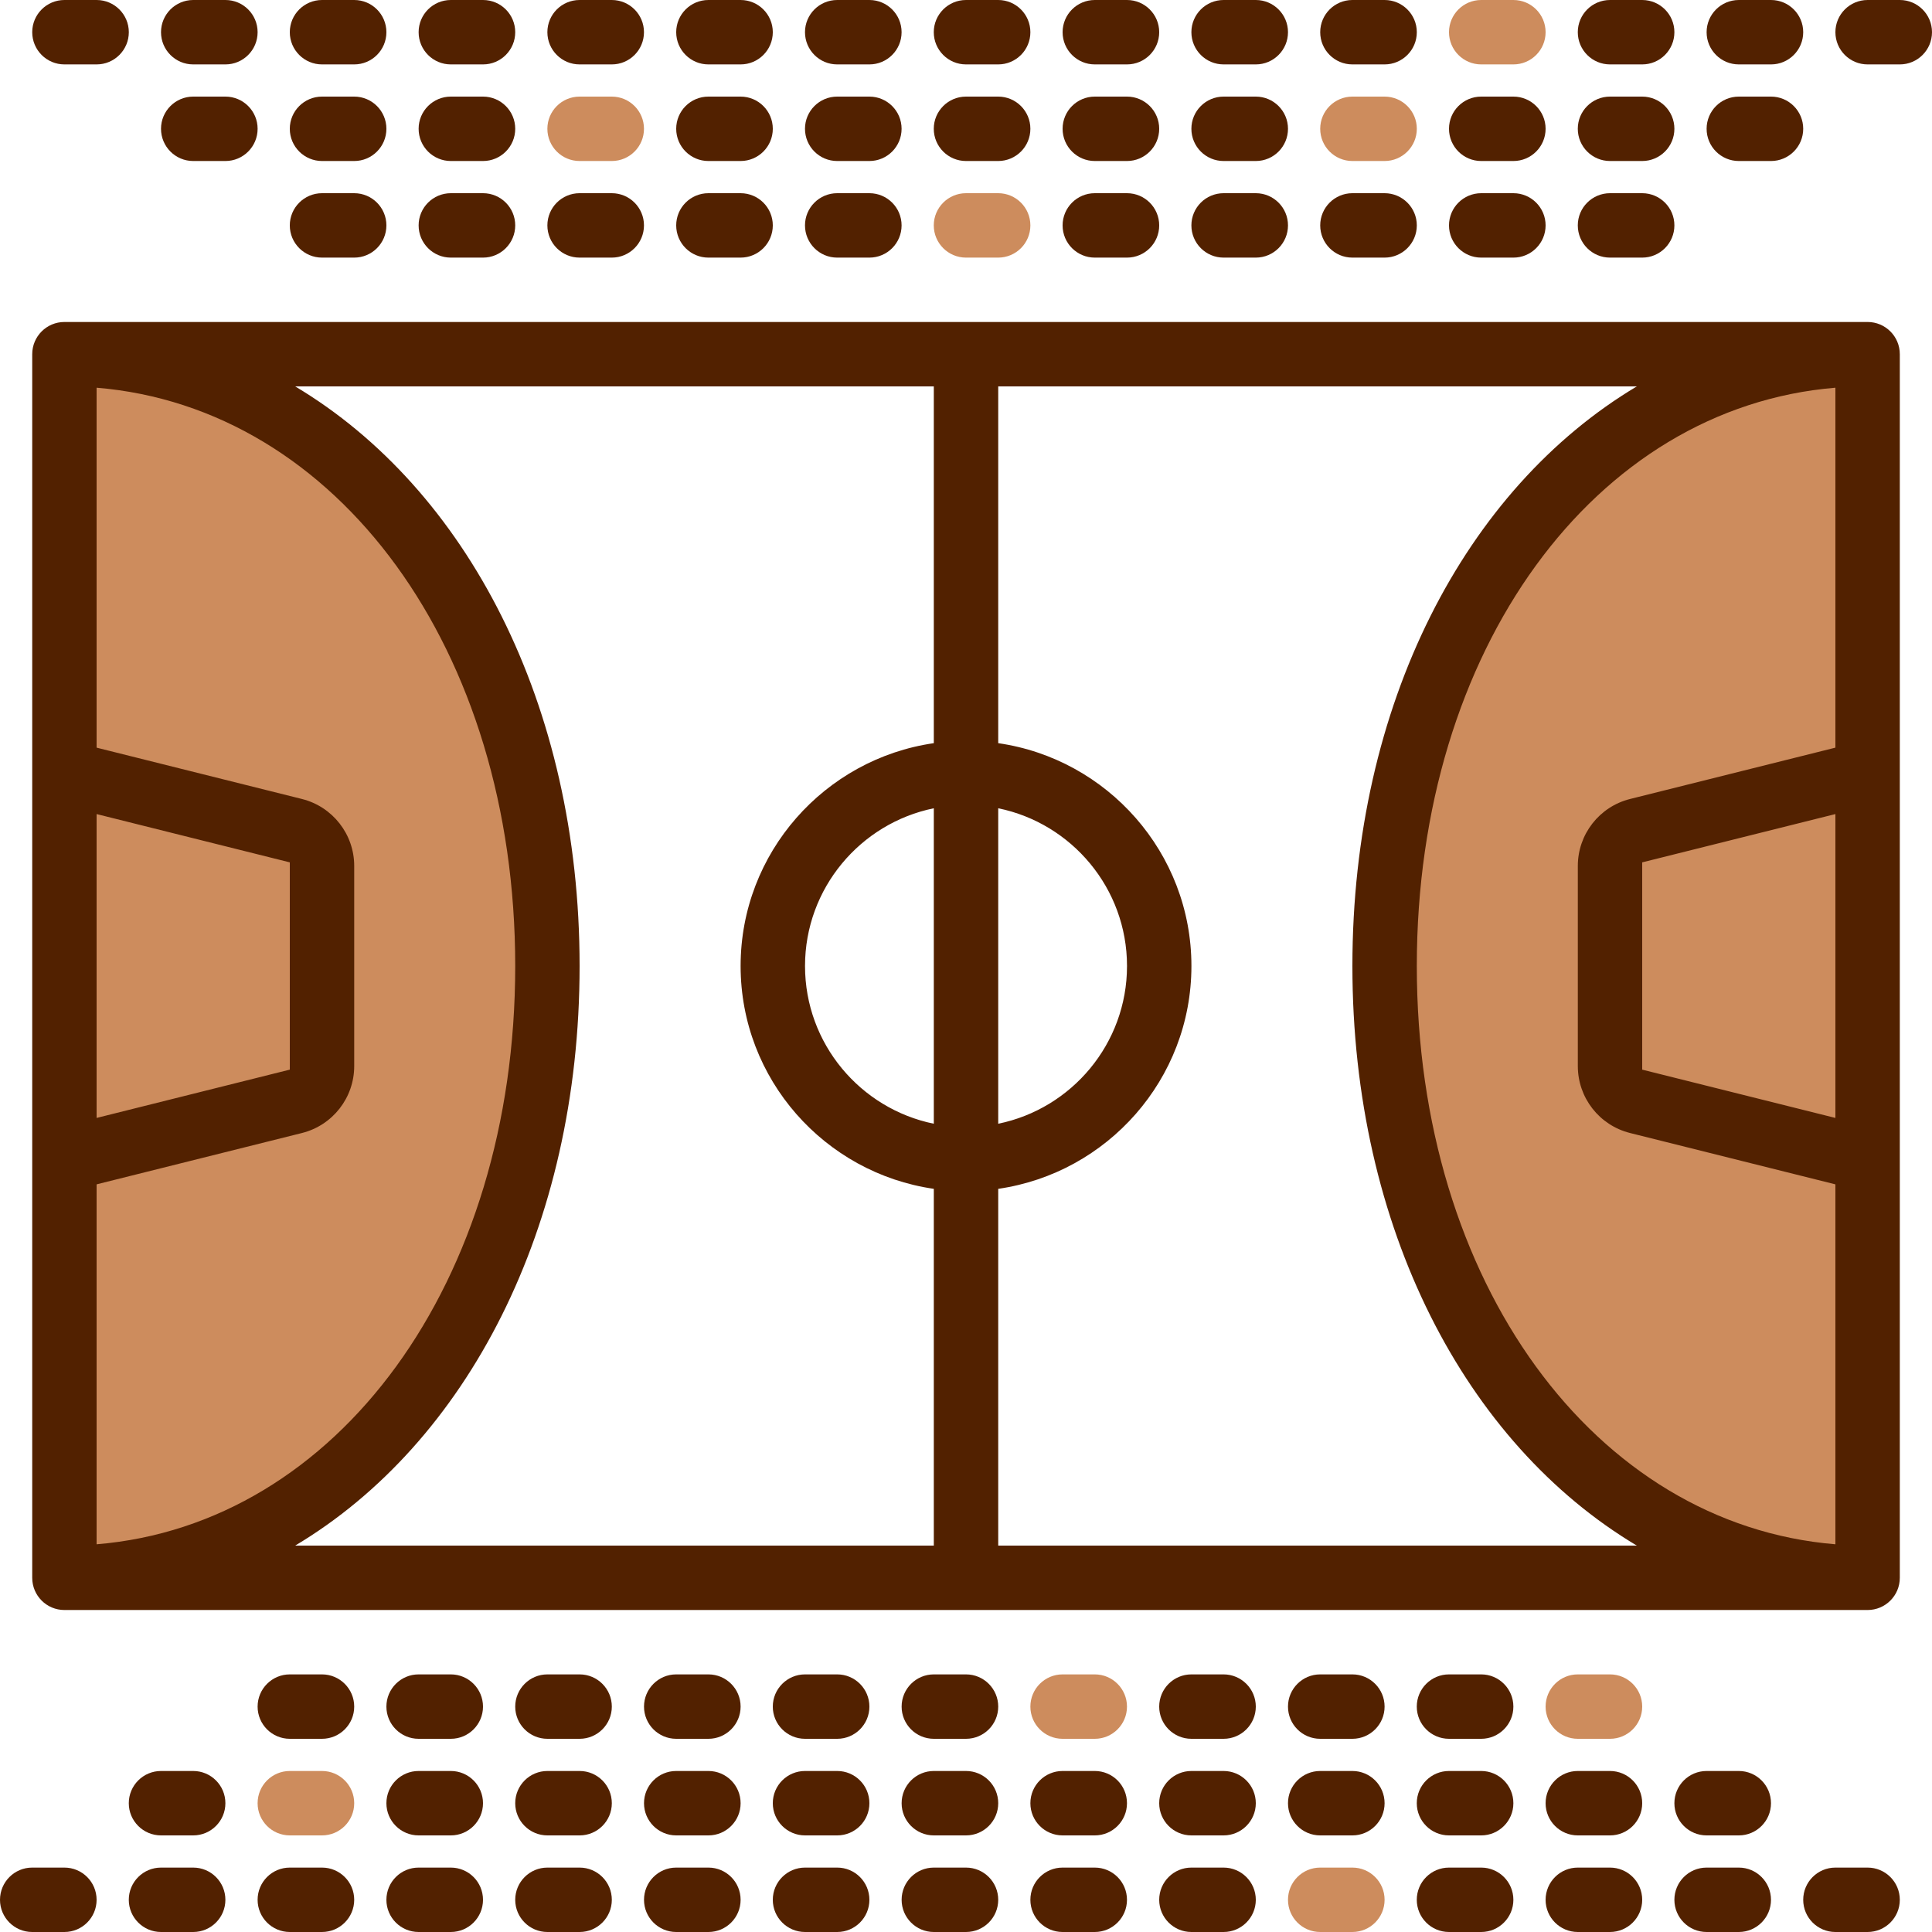 <svg width="56" height="56" viewBox="0 0 56 56" fill="none" xmlns="http://www.w3.org/2000/svg">
<path d="M5.5 11L1.5 10V45.5H4.5L9.5 43.5L14.5 36L16.5 25.5L14 20L11.5 14L5.5 11Z" fill="#CD8C5D"/>
<path d="M51 11L55 10V45.5H52L47 43.5L42 36L40 25.5L42.5 20L45 14L51 11Z" fill="#CD8C5D"/>
<path d="M1.867 9.333V9.333C1.351 9.333 0.934 9.751 0.934 10.267V21.204V34.796V45.733C0.934 46.249 1.351 46.667 1.867 46.667V46.667H54.134V46.667C54.649 46.667 55.067 46.249 55.067 45.733V34.796V21.204V10.267C55.067 9.751 54.649 9.333 54.134 9.333V9.333H1.867ZM28.934 23.428C31.061 23.862 32.667 25.746 32.667 28C32.667 30.254 31.061 32.138 28.934 32.572V23.428ZM2.8 23.596L8.4 24.996V31.004L2.8 32.404V23.596ZM2.8 34.329L8.752 32.841C9.642 32.618 10.267 31.819 10.267 30.901V25.099C10.267 24.182 9.642 23.382 8.752 23.159L2.8 21.671V11.238C9.781 11.814 14.934 18.827 14.934 28C14.934 37.173 9.781 44.186 2.8 44.762V34.329ZM27.067 32.572C24.94 32.138 23.334 30.254 23.334 28C23.334 25.746 24.94 23.862 27.067 23.428V32.572ZM27.067 21.541C23.906 21.997 21.467 24.716 21.467 28C21.467 31.284 23.906 34.003 27.067 34.459V44.8H8.556C13.522 41.836 16.8 35.594 16.8 28C16.8 20.406 13.522 14.164 8.556 11.2H27.067V21.541ZM28.934 44.8V34.459C32.095 34.003 34.534 31.284 34.534 28C34.534 24.716 32.095 21.997 28.934 21.541V11.2H47.444C42.478 14.164 39.2 20.406 39.2 28C39.2 35.594 42.478 41.836 47.444 44.8H28.934ZM53.2 32.404L47.6 31.004V24.996L53.2 23.596V32.404ZM53.2 21.671L47.248 23.159C46.358 23.382 45.734 24.182 45.734 25.099V30.901C45.734 31.819 46.358 32.618 47.248 32.841L53.2 34.329V44.762C46.22 44.186 41.067 37.173 41.067 28C41.067 18.827 46.22 11.814 53.2 11.238V21.671Z" fill="#522100"/>
<path d="M24.267 54.133H23.334C22.819 54.133 22.4 54.551 22.4 55.067C22.4 55.582 22.819 56 23.334 56H24.267C24.782 56 25.2 55.582 25.2 55.067C25.2 54.551 24.782 54.133 24.267 54.133Z" fill="#522100"/>
<path d="M28 54.133H27.067C26.552 54.133 26.134 54.551 26.134 55.067C26.134 55.582 26.552 56 27.067 56H28C28.516 56 28.934 55.582 28.934 55.067C28.934 54.551 28.516 54.133 28 54.133Z" fill="#522100"/>
<path d="M20.534 54.133H19.6C19.085 54.133 18.667 54.551 18.667 55.067C18.667 55.582 19.085 56 19.6 56H20.534C21.049 56 21.467 55.582 21.467 55.067C21.467 54.551 21.049 54.133 20.534 54.133Z" fill="#522100"/>
<path d="M31.733 54.133H30.799C30.284 54.133 29.866 54.551 29.866 55.067C29.866 55.582 30.284 56 30.799 56H31.733C32.248 56 32.666 55.582 32.666 55.067C32.666 54.551 32.248 54.133 31.733 54.133Z" fill="#522100"/>
<path d="M35.466 54.133H34.533C34.018 54.133 33.6 54.551 33.6 55.067C33.6 55.582 34.018 56 34.533 56H35.466C35.981 56 36.4 55.582 36.4 55.067C36.4 54.551 35.981 54.133 35.466 54.133Z" fill="#522100"/>
<path d="M16.8 54.133H15.867C15.352 54.133 14.934 54.551 14.934 55.067C14.934 55.582 15.352 56 15.867 56H16.8C17.316 56 17.734 55.582 17.734 55.067C17.734 54.551 17.316 54.133 16.8 54.133Z" fill="#522100"/>
<path d="M5.6 54.133H4.667C4.152 54.133 3.733 54.551 3.733 55.067C3.733 55.582 4.152 56 4.667 56H5.6C6.115 56 6.533 55.582 6.533 55.067C6.533 54.551 6.115 54.133 5.6 54.133Z" fill="#522100"/>
<path d="M1.867 54.133H0.933C0.418 54.133 0 54.551 0 55.067C0 55.582 0.418 56 0.933 56H1.867C2.382 56 2.8 55.582 2.8 55.067C2.8 54.551 2.382 54.133 1.867 54.133Z" fill="#522100"/>
<path d="M9.333 54.133H8.4C7.885 54.133 7.467 54.551 7.467 55.067C7.467 55.582 7.885 56 8.4 56H9.333C9.849 56 10.267 55.582 10.267 55.067C10.267 54.551 9.849 54.133 9.333 54.133Z" fill="#522100"/>
<path d="M13.067 54.133H12.133C11.618 54.133 11.2 54.551 11.2 55.067C11.2 55.582 11.618 56 12.133 56H13.067C13.582 56 14 55.582 14 55.067C14 54.551 13.582 54.133 13.067 54.133Z" fill="#522100"/>
<path d="M46.666 54.133H45.733C45.218 54.133 44.8 54.551 44.8 55.067C44.8 55.582 45.218 56 45.733 56H46.666C47.182 56 47.6 55.582 47.6 55.067C47.6 54.551 47.182 54.133 46.666 54.133Z" fill="#522100"/>
<path d="M50.4 54.133H49.467C48.951 54.133 48.533 54.551 48.533 55.067C48.533 55.582 48.951 56 49.467 56H50.4C50.915 56 51.333 55.582 51.333 55.067C51.333 54.551 50.915 54.133 50.4 54.133Z" fill="#522100"/>
<path d="M42.933 54.133H42C41.484 54.133 41.066 54.551 41.066 55.067C41.066 55.582 41.484 56 42 56H42.933C43.448 56 43.866 55.582 43.866 55.067C43.866 54.551 43.448 54.133 42.933 54.133Z" fill="#522100"/>
<path d="M54.133 54.133H53.2C52.685 54.133 52.267 54.551 52.267 55.067C52.267 55.582 52.685 56 53.2 56H54.133C54.648 56 55.067 55.582 55.067 55.067C55.067 54.551 54.648 54.133 54.133 54.133Z" fill="#522100"/>
<path d="M16.8 51.333H15.867C15.352 51.333 14.934 51.751 14.934 52.267C14.934 52.782 15.352 53.2 15.867 53.2H16.8C17.316 53.2 17.734 52.782 17.734 52.267C17.734 51.751 17.316 51.333 16.8 51.333Z" fill="#522100"/>
<path d="M24.267 51.333H23.334C22.819 51.333 22.4 51.751 22.4 52.267C22.4 52.782 22.819 53.2 23.334 53.2H24.267C24.782 53.2 25.2 52.782 25.2 52.267C25.2 51.751 24.782 51.333 24.267 51.333Z" fill="#522100"/>
<path d="M13.067 51.333H12.133C11.618 51.333 11.2 51.751 11.2 52.267C11.2 52.782 11.618 53.2 12.133 53.2H13.067C13.582 53.2 14 52.782 14 52.267C14 51.751 13.582 51.333 13.067 51.333Z" fill="#522100"/>
<path d="M20.534 51.333H19.6C19.085 51.333 18.667 51.751 18.667 52.267C18.667 52.782 19.085 53.2 19.6 53.2H20.534C21.049 53.2 21.467 52.782 21.467 52.267C21.467 51.751 21.049 51.333 20.534 51.333Z" fill="#522100"/>
<path d="M46.666 51.333H45.733C45.218 51.333 44.8 51.751 44.8 52.267C44.8 52.782 45.218 53.2 45.733 53.2H46.666C47.182 53.2 47.6 52.782 47.6 52.267C47.6 51.751 47.182 51.333 46.666 51.333Z" fill="#522100"/>
<path d="M50.4 51.333H49.467C48.951 51.333 48.533 51.751 48.533 52.267C48.533 52.782 48.951 53.2 49.467 53.2H50.4C50.915 53.2 51.333 52.782 51.333 52.267C51.333 51.751 50.915 51.333 50.4 51.333Z" fill="#522100"/>
<path d="M5.6 51.333H4.667C4.152 51.333 3.733 51.751 3.733 52.267C3.733 52.782 4.152 53.2 4.667 53.2H5.6C6.115 53.2 6.533 52.782 6.533 52.267C6.533 51.751 6.115 51.333 5.6 51.333Z" fill="#522100"/>
<path d="M35.466 51.333H34.533C34.018 51.333 33.6 51.751 33.6 52.267C33.6 52.782 34.018 53.2 34.533 53.2H35.466C35.981 53.2 36.4 52.782 36.4 52.267C36.4 51.751 35.981 51.333 35.466 51.333Z" fill="#522100"/>
<path d="M31.733 51.333H30.799C30.284 51.333 29.866 51.751 29.866 52.267C29.866 52.782 30.284 53.2 30.799 53.2H31.733C32.248 53.2 32.666 52.782 32.666 52.267C32.666 51.751 32.248 51.333 31.733 51.333Z" fill="#522100"/>
<path d="M39.2 51.333H38.266C37.751 51.333 37.333 51.751 37.333 52.267C37.333 52.782 37.751 53.2 38.266 53.2H39.2C39.715 53.2 40.133 52.782 40.133 52.267C40.133 51.751 39.715 51.333 39.2 51.333Z" fill="#522100"/>
<path d="M28 51.333H27.067C26.552 51.333 26.134 51.751 26.134 52.267C26.134 52.782 26.552 53.2 27.067 53.2H28C28.516 53.2 28.934 52.782 28.934 52.267C28.934 51.751 28.516 51.333 28 51.333Z" fill="#522100"/>
<path d="M42.933 51.333H42C41.484 51.333 41.066 51.751 41.066 52.267C41.066 52.782 41.484 53.2 42 53.2H42.933C43.448 53.2 43.866 52.782 43.866 52.267C43.866 51.751 43.448 51.333 42.933 51.333Z" fill="#522100"/>
<path d="M39.2 48.533H38.266C37.751 48.533 37.333 48.952 37.333 49.467C37.333 49.982 37.751 50.4 38.266 50.4H39.2C39.715 50.4 40.133 49.982 40.133 49.467C40.133 48.952 39.715 48.533 39.2 48.533Z" fill="#522100"/>
<path d="M9.333 48.533H8.4C7.885 48.533 7.467 48.952 7.467 49.467C7.467 49.982 7.885 50.4 8.4 50.4H9.333C9.849 50.4 10.267 49.982 10.267 49.467C10.267 48.952 9.849 48.533 9.333 48.533Z" fill="#522100"/>
<path d="M24.267 48.533H23.334C22.819 48.533 22.4 48.952 22.4 49.467C22.4 49.982 22.819 50.4 23.334 50.4H24.267C24.782 50.4 25.2 49.982 25.2 49.467C25.2 48.952 24.782 48.533 24.267 48.533Z" fill="#522100"/>
<path d="M35.466 48.533H34.533C34.018 48.533 33.6 48.952 33.6 49.467C33.6 49.982 34.018 50.4 34.533 50.4H35.466C35.981 50.4 36.4 49.982 36.4 49.467C36.4 48.952 35.981 48.533 35.466 48.533Z" fill="#522100"/>
<path d="M20.534 48.533H19.6C19.085 48.533 18.667 48.952 18.667 49.467C18.667 49.982 19.085 50.4 19.6 50.4H20.534C21.049 50.4 21.467 49.982 21.467 49.467C21.467 48.952 21.049 48.533 20.534 48.533Z" fill="#522100"/>
<path d="M13.067 48.533H12.133C11.618 48.533 11.2 48.952 11.2 49.467C11.2 49.982 11.618 50.4 12.133 50.4H13.067C13.582 50.4 14 49.982 14 49.467C14 48.952 13.582 48.533 13.067 48.533Z" fill="#522100"/>
<path d="M42.933 48.533H42C41.484 48.533 41.066 48.952 41.066 49.467C41.066 49.982 41.484 50.4 42 50.4H42.933C43.448 50.4 43.866 49.982 43.866 49.467C43.866 48.952 43.448 48.533 42.933 48.533Z" fill="#522100"/>
<path d="M16.8 48.533H15.867C15.352 48.533 14.934 48.952 14.934 49.467C14.934 49.982 15.352 50.4 15.867 50.4H16.8C17.316 50.4 17.734 49.982 17.734 49.467C17.734 48.952 17.316 48.533 16.8 48.533Z" fill="#522100"/>
<path d="M28 48.533H27.067C26.552 48.533 26.134 48.952 26.134 49.467C26.134 49.982 26.552 50.4 27.067 50.4H28C28.516 50.4 28.934 49.982 28.934 49.467C28.934 48.952 28.516 48.533 28 48.533Z" fill="#522100"/>
<path d="M31.733 1.867H32.666C33.182 1.867 33.6 1.449 33.6 0.933C33.6 0.418 33.182 0 32.666 0H31.733C31.218 0 30.8 0.418 30.8 0.933C30.8 1.449 31.218 1.867 31.733 1.867Z" fill="#522100"/>
<path d="M28 1.867H28.933C29.448 1.867 29.866 1.449 29.866 0.933C29.866 0.418 29.448 0 28.933 0H28C27.485 0 27.066 0.418 27.066 0.933C27.066 1.449 27.485 1.867 28 1.867Z" fill="#522100"/>
<path d="M35.467 1.867H36.4C36.915 1.867 37.333 1.449 37.333 0.933C37.333 0.418 36.915 0 36.4 0H35.467C34.951 0 34.533 0.418 34.533 0.933C34.533 1.449 34.951 1.867 35.467 1.867Z" fill="#522100"/>
<path d="M24.266 1.867H25.2C25.715 1.867 26.133 1.449 26.133 0.933C26.133 0.418 25.715 0 25.2 0H24.266C23.751 0 23.333 0.418 23.333 0.933C23.333 1.449 23.751 1.867 24.266 1.867Z" fill="#522100"/>
<path d="M20.533 1.867H21.466C21.982 1.867 22.4 1.449 22.4 0.933C22.4 0.418 21.982 0 21.466 0H20.533C20.018 0 19.6 0.418 19.6 0.933C19.6 1.449 20.018 1.867 20.533 1.867Z" fill="#522100"/>
<path d="M50.4 1.867H51.334C51.849 1.867 52.267 1.449 52.267 0.933C52.267 0.418 51.849 0 51.334 0H50.4C49.885 0 49.467 0.418 49.467 0.933C49.467 1.449 49.885 1.867 50.4 1.867Z" fill="#522100"/>
<path d="M46.667 1.867H47.6C48.115 1.867 48.533 1.449 48.533 0.933C48.533 0.418 48.115 0 47.6 0H46.667C46.151 0 45.733 0.418 45.733 0.933C45.733 1.449 46.151 1.867 46.667 1.867Z" fill="#522100"/>
<path d="M39.2 1.867H40.133C40.648 1.867 41.067 1.449 41.067 0.933C41.067 0.418 40.648 0 40.133 0H39.2C38.685 0 38.267 0.418 38.267 0.933C38.267 1.449 38.685 1.867 39.2 1.867Z" fill="#522100"/>
<path d="M16.799 1.867H17.733C18.248 1.867 18.666 1.449 18.666 0.933C18.666 0.418 18.248 0 17.733 0H16.799C16.284 0 15.866 0.418 15.866 0.933C15.866 1.449 16.284 1.867 16.799 1.867Z" fill="#522100"/>
<path d="M55.067 0H54.133C53.618 0 53.2 0.418 53.2 0.933C53.2 1.449 53.618 1.867 54.133 1.867H55.067C55.582 1.867 56 1.449 56 0.933C56 0.418 55.582 0 55.067 0Z" fill="#522100"/>
<path d="M13.067 1.867H14.001C14.516 1.867 14.934 1.449 14.934 0.933C14.934 0.418 14.516 0 14.001 0H13.067C12.552 0 12.134 0.418 12.134 0.933C12.134 1.449 12.552 1.867 13.067 1.867Z" fill="#522100"/>
<path d="M5.6 1.867H6.534C7.049 1.867 7.467 1.449 7.467 0.933C7.467 0.418 7.049 0 6.534 0H5.6C5.085 0 4.667 0.418 4.667 0.933C4.667 1.449 5.085 1.867 5.6 1.867Z" fill="#522100"/>
<path d="M1.867 1.867H2.8C3.315 1.867 3.734 1.449 3.734 0.933C3.734 0.418 3.315 0 2.8 0H1.867C1.352 0 0.934 0.418 0.934 0.933C0.934 1.449 1.352 1.867 1.867 1.867Z" fill="#522100"/>
<path d="M9.334 1.867H10.267C10.782 1.867 11.2 1.449 11.2 0.933C11.2 0.418 10.782 0 10.267 0H9.334C8.819 0 8.4 0.418 8.4 0.933C8.4 1.449 8.819 1.867 9.334 1.867Z" fill="#522100"/>
<path d="M9.334 4.667H10.267C10.782 4.667 11.2 4.249 11.2 3.733C11.2 3.218 10.782 2.8 10.267 2.8H9.334C8.819 2.8 8.4 3.218 8.4 3.733C8.4 4.249 8.819 4.667 9.334 4.667Z" fill="#522100"/>
<path d="M5.6 4.667H6.534C7.049 4.667 7.467 4.249 7.467 3.733C7.467 3.218 7.049 2.8 6.534 2.8H5.6C5.085 2.8 4.667 3.218 4.667 3.733C4.667 4.249 5.085 4.667 5.6 4.667Z" fill="#522100"/>
<path d="M50.4 4.667H51.334C51.849 4.667 52.267 4.249 52.267 3.733C52.267 3.218 51.849 2.8 51.334 2.8H50.4C49.885 2.8 49.467 3.218 49.467 3.733C49.467 4.249 49.885 4.667 50.4 4.667Z" fill="#522100"/>
<path d="M42.933 4.667H43.867C44.382 4.667 44.8 4.249 44.8 3.733C44.8 3.218 44.382 2.8 43.867 2.8H42.933C42.418 2.8 42 3.218 42 3.733C42 4.249 42.418 4.667 42.933 4.667Z" fill="#522100"/>
<path d="M31.733 4.667H32.666C33.182 4.667 33.6 4.249 33.6 3.733C33.6 3.218 33.182 2.8 32.666 2.8H31.733C31.218 2.8 30.8 3.218 30.8 3.733C30.8 4.249 31.218 4.667 31.733 4.667Z" fill="#522100"/>
<path d="M46.667 4.667H47.6C48.115 4.667 48.533 4.249 48.533 3.733C48.533 3.218 48.115 2.8 47.6 2.8H46.667C46.151 2.8 45.733 3.218 45.733 3.733C45.733 4.249 46.151 4.667 46.667 4.667Z" fill="#522100"/>
<path d="M35.467 4.667H36.4C36.915 4.667 37.333 4.249 37.333 3.733C37.333 3.218 36.915 2.8 36.4 2.8H35.467C34.951 2.8 34.533 3.218 34.533 3.733C34.533 4.249 34.951 4.667 35.467 4.667Z" fill="#522100"/>
<path d="M20.533 4.667H21.466C21.982 4.667 22.4 4.249 22.4 3.733C22.4 3.218 21.982 2.8 21.466 2.8H20.533C20.018 2.8 19.6 3.218 19.6 3.733C19.6 4.249 20.018 4.667 20.533 4.667Z" fill="#522100"/>
<path d="M13.067 4.667H14.001C14.516 4.667 14.934 4.249 14.934 3.733C14.934 3.218 14.516 2.8 14.001 2.8H13.067C12.552 2.8 12.134 3.218 12.134 3.733C12.134 4.249 12.552 4.667 13.067 4.667Z" fill="#522100"/>
<path d="M28 4.667H28.933C29.448 4.667 29.866 4.249 29.866 3.733C29.866 3.218 29.448 2.8 28.933 2.8H28C27.485 2.8 27.066 3.218 27.066 3.733C27.066 4.249 27.485 4.667 28 4.667Z" fill="#522100"/>
<path d="M24.266 4.667H25.2C25.715 4.667 26.133 4.249 26.133 3.733C26.133 3.218 25.715 2.8 25.2 2.8H24.266C23.751 2.8 23.333 3.218 23.333 3.733C23.333 4.249 23.751 4.667 24.266 4.667Z" fill="#522100"/>
<path d="M24.266 7.467H25.2C25.715 7.467 26.133 7.049 26.133 6.533C26.133 6.018 25.715 5.6 25.2 5.6H24.266C23.751 5.6 23.333 6.018 23.333 6.533C23.333 7.049 23.751 7.467 24.266 7.467Z" fill="#522100"/>
<path d="M46.667 7.467H47.6C48.115 7.467 48.533 7.049 48.533 6.533C48.533 6.018 48.115 5.6 47.6 5.6H46.667C46.151 5.6 45.733 6.018 45.733 6.533C45.733 7.049 46.151 7.467 46.667 7.467Z" fill="#522100"/>
<path d="M20.533 7.467H21.466C21.982 7.467 22.4 7.049 22.4 6.533C22.4 6.018 21.982 5.6 21.466 5.6H20.533C20.018 5.6 19.6 6.018 19.6 6.533C19.6 7.049 20.018 7.467 20.533 7.467Z" fill="#522100"/>
<path d="M16.799 7.467H17.733C18.248 7.467 18.666 7.049 18.666 6.533C18.666 6.018 18.248 5.6 17.733 5.6H16.799C16.284 5.6 15.866 6.018 15.866 6.533C15.866 7.049 16.284 7.467 16.799 7.467Z" fill="#522100"/>
<path d="M39.2 7.467H40.133C40.648 7.467 41.067 7.049 41.067 6.533C41.067 6.018 40.648 5.6 40.133 5.6H39.2C38.685 5.6 38.267 6.018 38.267 6.533C38.267 7.049 38.685 7.467 39.2 7.467Z" fill="#522100"/>
<path d="M13.067 7.467H14.001C14.516 7.467 14.934 7.049 14.934 6.533C14.934 6.018 14.516 5.6 14.001 5.6H13.067C12.552 5.6 12.134 6.018 12.134 6.533C12.134 7.049 12.552 7.467 13.067 7.467Z" fill="#522100"/>
<path d="M35.467 7.467H36.4C36.915 7.467 37.333 7.049 37.333 6.533C37.333 6.018 36.915 5.6 36.4 5.6H35.467C34.951 5.6 34.533 6.018 34.533 6.533C34.533 7.049 34.951 7.467 35.467 7.467Z" fill="#522100"/>
<path d="M31.733 7.467H32.666C33.182 7.467 33.6 7.049 33.6 6.533C33.6 6.018 33.182 5.6 32.666 5.6H31.733C31.218 5.6 30.8 6.018 30.8 6.533C30.8 7.049 31.218 7.467 31.733 7.467Z" fill="#522100"/>
<path d="M9.334 7.467H10.267C10.782 7.467 11.2 7.049 11.2 6.533C11.2 6.018 10.782 5.6 10.267 5.6H9.334C8.819 5.6 8.4 6.018 8.4 6.533C8.4 7.049 8.819 7.467 9.334 7.467Z" fill="#522100"/>
<path d="M42.933 7.467H43.867C44.382 7.467 44.8 7.049 44.8 6.533C44.8 6.018 44.382 5.6 43.867 5.6H42.933C42.418 5.6 42 6.018 42 6.533C42 7.049 42.418 7.467 42.933 7.467Z" fill="#522100"/>
<path d="M39.2 54.133H38.266C37.751 54.133 37.333 54.551 37.333 55.067C37.333 55.582 37.751 56 38.266 56H39.2C39.715 56 40.133 55.582 40.133 55.067C40.133 54.551 39.715 54.133 39.2 54.133Z" fill="#CD8C5D"/>
<path d="M9.333 51.333H8.4C7.885 51.333 7.467 51.751 7.467 52.267C7.467 52.782 7.885 53.2 8.4 53.2H9.333C9.849 53.2 10.267 52.782 10.267 52.267C10.267 51.751 9.849 51.333 9.333 51.333Z" fill="#CD8C5D"/>
<path d="M31.733 48.533H30.799C30.284 48.533 29.866 48.952 29.866 49.467C29.866 49.982 30.284 50.4 30.799 50.4H31.733C32.248 50.4 32.666 49.982 32.666 49.467C32.666 48.952 32.248 48.533 31.733 48.533Z" fill="#CD8C5D"/>
<path d="M46.666 48.533H45.733C45.218 48.533 44.8 48.952 44.8 49.467C44.8 49.982 45.218 50.4 45.733 50.4H46.666C47.182 50.4 47.6 49.982 47.6 49.467C47.6 48.952 47.182 48.533 46.666 48.533Z" fill="#CD8C5D"/>
<path d="M42.933 1.867H43.867C44.382 1.867 44.8 1.449 44.8 0.933C44.8 0.418 44.382 0 43.867 0H42.933C42.418 0 42 0.418 42 0.933C42 1.449 42.418 1.867 42.933 1.867Z" fill="#CD8C5D"/>
<path d="M39.2 4.667H40.133C40.648 4.667 41.067 4.249 41.067 3.733C41.067 3.218 40.648 2.8 40.133 2.8H39.2C38.685 2.8 38.267 3.218 38.267 3.733C38.267 4.249 38.685 4.667 39.2 4.667Z" fill="#CD8C5D"/>
<path d="M16.799 4.667H17.733C18.248 4.667 18.666 4.249 18.666 3.733C18.666 3.218 18.248 2.8 17.733 2.8H16.799C16.284 2.8 15.866 3.218 15.866 3.733C15.866 4.249 16.284 4.667 16.799 4.667Z" fill="#CD8C5D"/>
<path d="M28 7.467H28.933C29.448 7.467 29.866 7.049 29.866 6.533C29.866 6.018 29.448 5.6 28.933 5.6H28C27.485 5.6 27.066 6.018 27.066 6.533C27.066 7.049 27.485 7.467 28 7.467Z" fill="#CD8C5D"/>
</svg>
